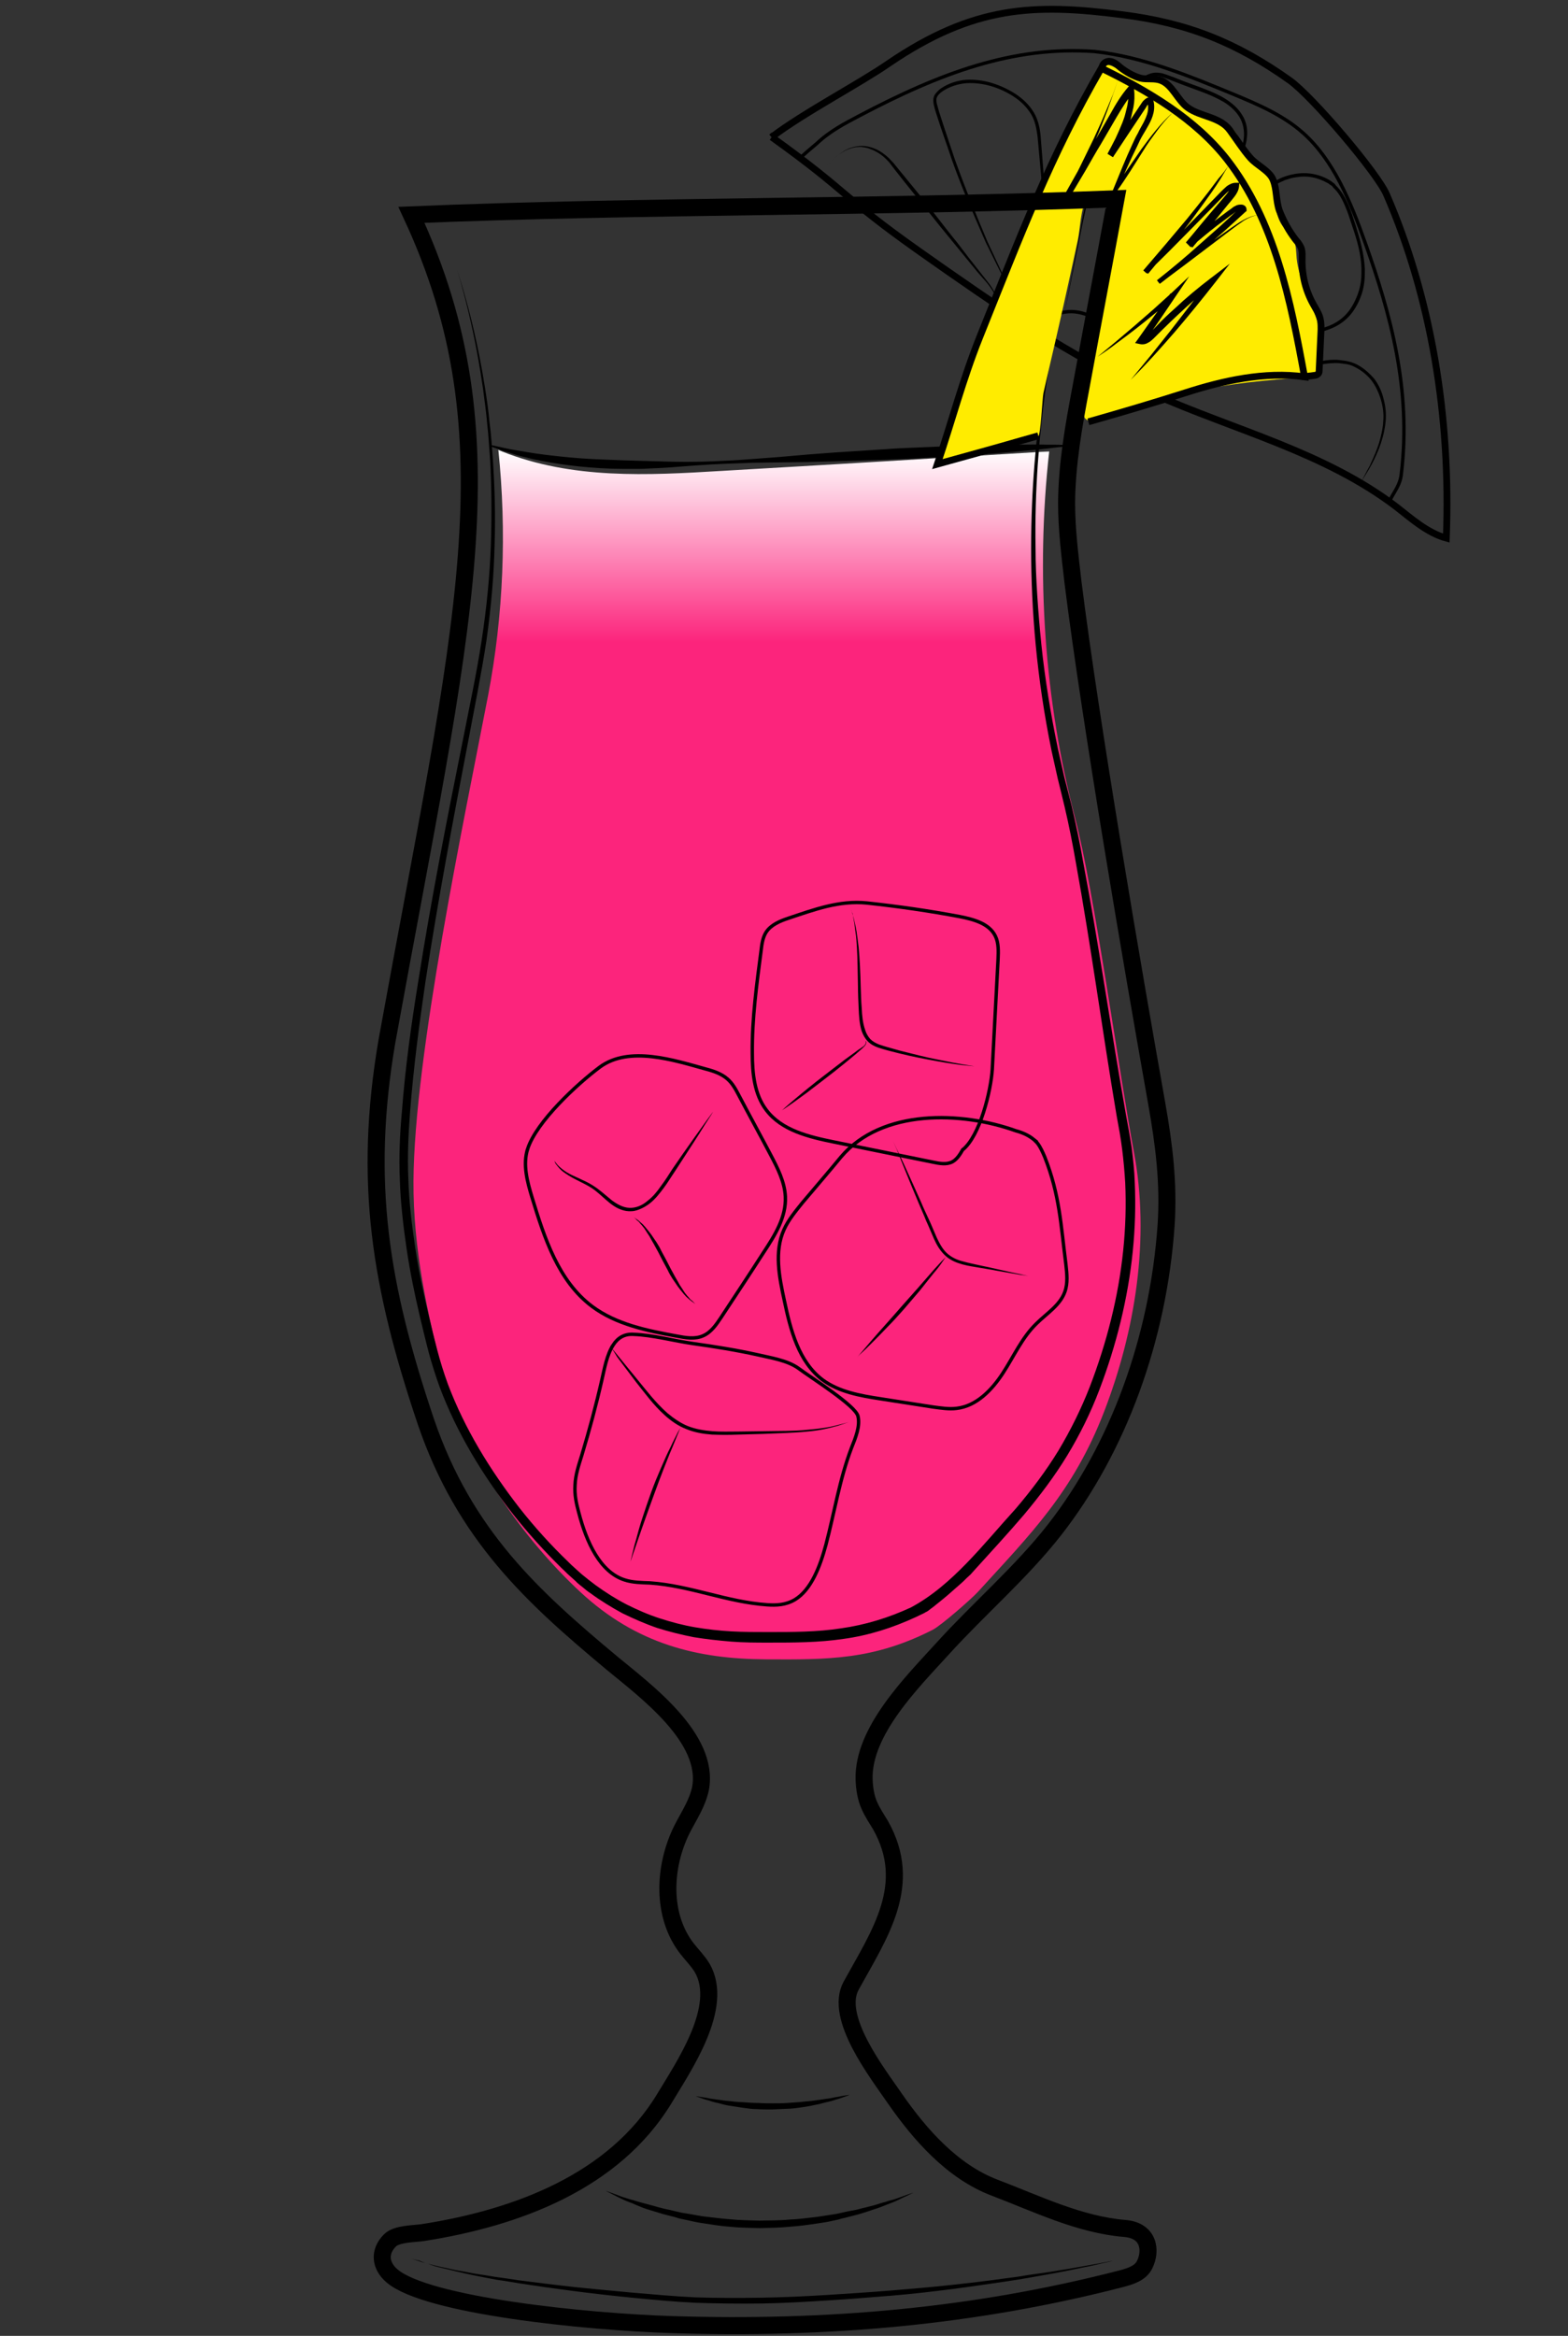 <svg id="Layer_1" xmlns="http://www.w3.org/2000/svg" viewBox="0 0 460 685"><rect x="0" y="0" width="460" height="685" fill="#333333" stroke="none"/><style>.st0{fill:none;stroke:#000;stroke-width:5;stroke-miterlimit:10}.st1{opacity:.9;fill:url(#SVGID_1_);enable-background:new}.st2{fill:url(#SVGID_2_)}.st3{stroke-width:2}.st3,.st4{fill:none;stroke:#000;stroke-miterlimit:10}.st5{fill:#ffec00}</style><path class="st0" d="M6588.6-585.6c.3 38.5.2 82.4-5.7 120.5-2.3 14.7-3.7 31.7-10.6 44.9-9.4 17.9-18.6 35.9-34 49.5-5.5 4.9-11.5 9.2-17.9 12.8-4.2 2.3-15.3 5.1-15.9 10.8-.4 3.6 3.8 5.7 6.9 7.6 6.9 4.3 10.9 12.3 11.6 20.4 1.5 15.4-5.6 30.7-18.9 38.8-.8.5-1.6 1-1.9 1.8-.7 2.1 2.1 3.4 4.2 3.8 12.1 2.1 24 5 35.7 8.7 7.7 2.4 24.3 10.6 12 18.5-7.7 4.9-17 6.2-26 7.3-24.7 3.1-49.7 6.2-74.5 3.9-5.6-.5-11.2-1.4-16.8-2.2l-22.5-3.3c-5.3-.8-11.8-2.7-12.7-7.9-1.7-10.2 16.6-15.1 23.6-17.2 4.9-1.5 36.5-4.6 35.6-9.3-.5-2.4-2.8-3.9-4.8-5.4-8.9-6.4-15-16.4-16.6-27.2-1.6-10.8 1.3-22.2 7.9-30.9 2.2-2.9 4.9-6 4.4-9.6-.2-1.5-1-2.9-2-4.1-5.1-6.7-15.9-9.5-22.8-14.7-7.9-6-15.2-12.8-21.6-20.4-12.5-14.5-22.1-31.5-27.6-49.9-5.2-17.2-6.9-35.3-8.2-53.2-2.3-31-3.6-62-3.8-93.1 20.2-2.4 42-1.8 62.4-1.4 52.8 1.1 160.5-1.6 160.5.5z"/><path d="M6462-270.7v1.9c0 .6.1 1.3.6 1.9.4.6 1.2.8 2.2.8 2.1-.1 4.5-.2 7.1-.2 1.3 0 2.7-.1 4-.1 1.4-.1 2.8-.1 4.1-.2 1.4-.1 2.8-.1 4.1-.2 1.4-.1 2.7-.1 4-.2 2.6-.1 5-.2 7.1-.3 2-.1 3.7-.6 4.6-1.3.4-.4.7-.8.8-1.1.1-.3.2-.5.2-.5v.5c-.1.3-.2.8-.6 1.3s-1.1 1-1.9 1.4c-.8.4-1.8.7-2.8.8-2.1.4-4.5.7-7.1.9-1.3.1-2.7.3-4 .4-1.4.1-2.8.2-4.2.2-1.4 0-2.8.1-4.2.1h-4.1c-2.6-.1-5.1-.2-7.2-.4-.5-.1-1.1-.1-1.6-.4s-.9-.7-1.1-1.1c-.4-.9-.4-1.7-.3-2.3s.2-1.1.3-1.4c-.1-.3 0-.5 0-.5zm-.4-84.6s.6.2 1.6.5c.5.2 1.2.3 1.9.5s1.6.4 2.4.5c.9.2 1.9.3 2.9.5 1 .1 2.1.2 3.3.3 1.1.1 2.3.1 3.5.2h3.6c1.2 0 2.5 0 3.7-.1 1.2 0 2.4-.1 3.6-.1 2.3-.1 4.5-.1 6.3-.3 1.8-.2 3.2-.6 4.1-1.2.4-.3.8-.6 1-.8l.3-.3s-.1.1-.2.4c-.2.3-.4.6-.8 1-.8.8-2.3 1.6-4.2 2-.9.2-2 .4-3 .5-1.1.1-2.2.3-3.3.4l-3.6.3c-1.2.1-2.5.1-3.7.2-1.3 0-2.5 0-3.7-.1-.6 0-1.2-.1-1.8-.1-.6-.1-1.2-.1-1.8-.2-1.2-.1-2.3-.4-3.4-.6-.5-.1-1-.3-1.5-.4-.5-.2-1-.3-1.4-.4-1.8-.6-3.2-1.3-4.2-1.8-1-.6-1.6-.9-1.6-.9zm-50.1 102.1l.3.3c.2.2.5.4 1 .6.9.5 2.3 1 4.2 1.4 1.9.4 4.2.7 6.8 1.1 2.6.4 5.6.7 8.9 1.1 3.3.3 6.8.7 10.6 1 3.7.3 7.7.5 11.8.7 8.2.3 17 .5 25.7.6 4.4.1 8.8.1 13.1.2 4.3 0 8.5.1 12.6 0s8-.4 11.7-.8c3.7-.5 7.2-1.1 10.4-1.7 6.4-1.4 11.6-3 15.2-4.3 1.8-.7 3.2-1.2 4.2-1.6l1.5-.6s-.5.2-1.4.7c-.9.4-2.3 1.1-4.1 1.8-3.5 1.5-8.7 3.5-15.1 5.1s-14.1 2.9-22.3 3.2c-4.1.2-8.4.2-12.7.2-4.3 0-8.7-.1-13.1-.1-4.4-.1-8.8-.2-13.1-.3-4.3-.1-8.6-.4-12.7-.6-4.1-.3-8.1-.6-11.8-1-3.8-.4-7.3-.8-10.6-1.3-1.6-.3-3.2-.5-4.7-.7-1.5-.3-2.9-.5-4.2-.8-2.6-.5-4.9-1-6.8-1.5s-3.3-1.1-4.1-1.7c-.4-.3-.7-.5-.9-.7-.3-.2-.4-.3-.4-.3z"/><linearGradient id="SVGID_1_" gradientUnits="userSpaceOnUse" x1="6378.8" y1="-970.789" x2="6584.7" y2="-970.789" gradientTransform="translate(0 507)"><stop offset=".018" stop-color="#801fe3"/><stop offset="1" stop-color="#b7a7ff"/></linearGradient><path class="st1" d="M6378.8-557.4c1.4 24.4 2.7 48.8 4.1 73.2.4 7.9.9 15.9 2.2 23.7 1.8 11.1 5.4 21.8 8.9 32.5 3 9.1 6 18.2 11.1 26.3 17.8 28.1 51.5 32.7 81.9 31.3 10.6-.5 21.3-1.5 31.5-4.7 66.9-21.3 65.2-117 66.1-172.7 0-2.6.1-5.1.1-7.7-68.7 2.2-137.5 4-205.9-1.9z"/><path d="M6373.7-577.1s.6 8.1 1.5 22.2c.5 7.1 1 15.6 1.7 25.5.6 9.8 1.4 20.9 2.1 33.1.4 6.1.7 12.4 1.3 18.9.5 6.5 1.4 13.2 3 19.9 1.6 6.7 3.7 13.5 6 20.4 2.4 6.9 4.5 14 7.5 20.9.8 1.7 1.5 3.4 2.4 5.1.9 1.6 1.8 3.3 2.8 4.8 1.1 1.6 2.2 3.1 3.4 4.7 1.2 1.4 2.5 2.8 3.7 4.3 5.3 5.5 11.7 10 18.8 13.2 7.1 3.3 14.8 5.4 22.6 6.6 7.9 1.3 15.9 1.7 23.9 1.7 8-.1 16.1-.4 24-1.5 3.9-.5 7.9-1.2 11.7-2.2 1-.3 1.9-.5 2.8-.8l.7-.2h.1l.2-.1.4-.1 1.4-.5 2.8-1c.5-.2.9-.3 1.4-.5l1.3-.6c7.1-3.1 13.7-7.4 19.4-12.5 5.7-5.1 10.5-11.1 14.4-17.5 4-6.3 7.1-13.1 9.7-19.8 2.6-6.8 4.6-13.6 6.3-20.3 3.2-13.5 5-26.5 6.2-38.5 1.1-12.1 1.7-23.2 2-33 .3-9.9.5-18.4.7-25.5.2-14.2.4-22.2.4-22.2s0 2 .1 5.8c0 3.8.1 9.4.2 16.4 0 7.1 0 15.7-.2 25.5-.1 9.9-.5 21-1.5 33.1s-2.6 25.2-5.7 38.9c-1.6 6.8-3.6 13.7-6.1 20.6s-5.7 13.8-9.8 20.3c-4 6.5-9 12.7-14.8 18.1-5.9 5.4-12.7 9.8-20.2 13.1l-1.4.6c-.5.2-.9.4-1.4.5l-2.8 1-1.4.5-.4.1-.2.1-.2.1-.7.2c-1 .3-2 .6-2.9.8-3.9 1-8 1.8-12 2.4-8.1 1.1-16.2 1.5-24.4 1.6-8.2 0-16.3-.5-24.4-1.8-8-1.3-16-3.5-23.3-7-7.4-3.4-14.1-8.1-19.6-13.9-1.3-1.5-2.6-3.1-3.9-4.6-1.1-1.6-2.2-3.2-3.3-4.7-2.2-3.4-3.9-6.8-5.4-10.4-3-7.1-5.2-14.2-7.5-21.2-2.2-7-4.3-13.9-5.8-20.7-1.6-6.9-2.4-13.6-2.8-20.2-.5-6.6-.7-12.9-1-18.9-.6-12.1-1.1-23.2-1.6-33.1-.5-9.9-.8-18.4-1.2-25.5-.7-14.2-1-22.2-1-22.2z"/><path d="M6374.1-561.7s.8 0 2.4.1 3.8.2 6.7.3c2.9.2 6.4.3 10.5.5 4 .2 8.6.3 13.6.5s10.4.3 16.1.5 11.7.2 17.9.4c6.2.1 12.6.1 19.2.2 6.5.1 13.2 0 19.8.1 6.6 0 13.3 0 19.8-.1s13-.1 19.2-.2c12.5-.1 24.1-.2 34-.3 10-.1 18.3-.1 24.1-.1h9.1s-.8.1-2.4.2c-1.6.1-3.8.2-6.7.4-5.8.3-14.1.8-24.1 1.3s-21.6.9-34 1.3c-6.2.1-12.7.4-19.2.4-6.5.1-13.2.1-19.8.2-6.6 0-13.3 0-19.8-.2-6.5-.1-13-.3-19.2-.4-6.2-.2-12.3-.4-18-.8-2.9-.2-5.6-.3-8.3-.5-2.7-.2-5.3-.4-7.8-.5-2.5-.2-4.9-.3-7.1-.5-2.3-.2-4.4-.4-6.4-.6-4-.4-7.6-.7-10.4-1-2.9-.3-5.2-.6-6.7-.7-1.7-.4-2.5-.5-2.5-.5z"/><linearGradient id="SVGID_2_" gradientUnits="userSpaceOnUse" x1="227.954" y1="-375.1" x2="227.954" y2="-20.379" gradientTransform="translate(0 507)"><stop offset="0" stop-color="#fff"/><stop offset=".159" stop-color="#fc247c"/></linearGradient><path class="st2" d="M315.4 239.9c-9-34.5-11.6-71.5-7.6-107.5-.7 0-1.5.1-2.2.1-31.3 1.9-62.7 3.8-94 5.6-21.6 1.3-43.7 2.5-64.3-5.7-.4-.2-.8-.3-1.1-.5 2.5 24 1.5 48.5-3 72-6.9 35.8-21.7 105.7-21.9 142.5-.1 19.6 4 38.8 8.9 57.4 6.4 24.2 23.9 48.1 40.1 63.1 16.5 15.3 34.4 19.6 54.4 19.7 18.2.1 31.6.2 49-8.7 2.3-1.2 11.1-8.8 13.3-11.2 15.2-16.7 27.8-29.1 36.9-52.7s13.6-50.7 8.7-76.5c-4-21.1-11.7-76.9-17.2-97.6z"/><path d="M177.6 642.4s1.4.5 3.8 1.4c.6.2 1.2.5 2 .7.7.2 1.5.5 2.4.7.8.3 1.7.5 2.7.8s2 .5 3 .8 2.1.6 3.3.9c1.1.2 2.3.5 3.5.8.6.1 1.2.3 1.8.4.6.1 1.3.2 1.9.3 1.3.2 2.6.5 3.9.7 2.7.3 5.4.7 8.3.9 2.8.3 5.7.3 8.6.4 2.9-.1 5.8 0 8.6-.3 2.8-.1 5.6-.5 8.3-.8l3.9-.6c.6-.1 1.3-.2 1.9-.3s1.2-.3 1.8-.4c1.2-.3 2.4-.5 3.5-.7s2.2-.6 3.3-.8c1-.3 2.1-.5 3-.8s1.8-.6 2.7-.8c.8-.3 1.6-.5 2.4-.7.7-.2 1.4-.5 2-.7 2.4-.9 3.8-1.3 3.8-1.3s-1.3.6-3.6 1.7c-.6.3-1.2.6-1.9.9-.7.3-1.5.6-2.3.9-.8.3-1.7.7-2.6 1s-1.9.6-3 1c-1 .3-2.1.7-3.3 1-1.1.3-2.3.6-3.5.9-.6.1-1.2.3-1.9.5-.6.1-1.3.3-1.9.4-1.3.3-2.6.5-4 .7-2.7.4-5.5.8-8.4 1-2.9.3-5.8.3-8.7.4-2.9-.1-5.9-.1-8.7-.4-2.9-.2-5.7-.7-8.4-1.1-1.4-.2-2.7-.5-4-.8-.6-.1-1.3-.3-1.9-.4-.6-.1-1.2-.3-1.8-.5-1.2-.3-2.4-.6-3.5-.9-1.1-.3-2.2-.7-3.3-1-1-.3-2-.6-3-1-.9-.4-1.8-.7-2.6-1.1-.8-.3-1.6-.6-2.3-.9-.7-.3-1.3-.6-1.9-.9-2.6-1.3-3.9-2-3.9-2zm26.5-27.7s.7.1 2 .3c.6.1 1.4.2 2.2.4.9.1 1.8.3 2.9.4 1.1.2 2.2.3 3.4.4 1.2.2 2.5.2 3.8.3s2.7.2 4.1.2c1.4.1 2.8.1 4.2.1 1.4 0 2.8 0 4.2-.1 1.4-.1 2.8-.2 4.1-.3 1.3-.2 2.6-.2 3.8-.4 1.2-.2 2.4-.3 3.4-.5 1.1-.1 2-.3 2.9-.5.9-.1 1.6-.3 2.2-.4 1.2-.2 2-.3 2-.3s-.7.3-1.9.7c-.6.2-1.3.5-2.2.7-.8.3-1.8.6-2.9.8-1.1.3-2.2.6-3.4.8-1.2.3-2.5.5-3.9.7s-2.8.4-4.2.4c-1.4.1-2.9.1-4.3.2-1.5 0-2.9 0-4.4-.1-1.4 0-2.8-.2-4.2-.4-1.4-.2-2.7-.4-3.9-.6-1.2-.2-2.4-.5-3.4-.8-1.1-.2-2-.5-2.9-.8-.9-.2-1.6-.5-2.2-.7-.7-.2-1.4-.5-1.4-.5zM132.8 75.1s.3.9.8 2.5c.5 1.7 1.4 4.1 2.3 7.4 1.9 6.5 4.4 16.2 6.4 28.8.5 3.2 1 6.5 1.3 10 .5 3.5.7 7.2 1 11 .5 7.7.8 16 .5 24.9-.2 8.9-1 18.3-2.4 28.2-1.5 9.9-3.6 20.1-5.6 30.8-4.1 21.4-8.5 44.6-12.3 69.3-1.8 12.3-3.5 25.1-4.5 38.1-.5 6.5-.8 13.1-.5 19.7.2 6.6 1 13.3 2 20s2.4 13.4 4 20.1c.8 3.4 1.6 6.7 2.5 10.1s1.9 6.6 3.1 9.9c4.9 13 12.3 25.1 21 36.3 4.4 5.6 9.2 10.9 14.3 15.8.6.6 1.3 1.3 1.9 1.8l2 1.8c.7.6 1.4 1.1 2.1 1.7.7.5 1.4 1.1 2.1 1.6 2.9 2.1 5.9 4 9 5.6 3.2 1.6 6.4 3 9.8 4.1s6.8 2 10.3 2.6 7.1 1 10.6 1.2c3.6.2 7.2.2 10.8.2 7.3 0 14.5 0 21.5-1.1 7.1-1 13.9-3.1 20.4-6.1 12.2-6.5 21.3-18.6 30.8-29 4.6-5.4 8.9-11.1 12.5-17 3.6-6 6.7-12.3 9.2-18.7 5-13 8.4-26.4 9.8-39.9.7-6.7.9-13.4.6-20-.2-3.3-.5-6.6-.9-9.8-.4-3.2-1-6.5-1.6-9.7-2.2-13-4.1-25.7-6-38s-3.8-24.3-5.9-35.9c-1-5.8-2.1-11.4-3.4-16.9-.7-2.8-1.3-5.5-2-8.2l-1.8-8.1c-4.4-21.4-6-41.5-6-59.3s1.5-33.2 3.4-45.8 4.2-22.3 6-28.9c.9-3.3 1.6-5.8 2.1-7.5s.8-2.6.8-2.6-.2.9-.7 2.6-1.1 4.2-2 7.5c-1.6 6.6-3.7 16.4-5.5 29-1.7 12.6-3.1 28-2.8 45.7 0 4.4.2 9 .5 13.7s.7 9.5 1.2 14.4 1.2 10 2 15.1 1.8 10.4 2.9 15.7c.6 2.7 1.2 5.3 1.8 8 .7 2.7 1.4 5.4 2.1 8.2 1.3 5.5 2.5 11.2 3.5 17 2.2 11.6 4.2 23.6 6.2 35.9s4 25 6.3 37.9c.6 3.2 1.2 6.5 1.7 9.8.4 3.3.8 6.7.9 10.1.3 6.8.1 13.6-.6 20.4-1.4 13.7-4.8 27.4-9.8 40.5-2.5 6.6-5.7 13.1-9.4 19.2s-8.1 11.9-12.7 17.4c-4.7 5.5-9.6 10.8-14.4 16.1l-.9 1c-.3.4-.7.7-1 1-.7.6-1.3 1.3-2 1.9-1.4 1.2-2.7 2.4-4.1 3.6s-2.8 2.3-4.3 3.5c-.4.3-.7.5-1.2.9-.2.2-.4.3-.6.4 0 0-.3.2-.4.2l-.3.2-2.5 1.2c-6.7 3.1-13.8 5.4-21.2 6.4-7.3 1.1-14.7 1.1-22 1.1-3.6 0-7.3 0-11-.3s-7.3-.7-11-1.3c-3.6-.7-7.2-1.6-10.7-2.7-3.5-1.2-6.9-2.7-10.2-4.3-3.3-1.8-6.4-3.7-9.4-5.9-.8-.5-1.5-1.1-2.2-1.7s-1.5-1.1-2.1-1.8l-2-1.8c-.7-.6-1.3-1.3-2-1.9-5.2-5.1-10.1-10.5-14.5-16.1-8.9-11.4-16.4-23.8-21.4-37.1-1.2-3.3-2.3-6.8-3.2-10.1-.9-3.4-1.7-6.8-2.5-10.1-1.6-6.8-3-13.5-4-20.3s-1.8-13.6-2-20.3c-.3-6.7 0-13.4.6-20 1-13.1 2.8-25.9 4.8-38.2 3.9-24.7 8.5-47.9 12.8-69.3 2.1-10.7 4.3-20.9 5.8-30.7s2.4-19.2 2.7-28c.3-8.8.2-17.1-.2-24.8-.3-3.8-.5-7.5-.9-11-.3-3.5-.8-6.8-1.2-10-1.8-12.6-4.1-22.3-5.9-28.9-.8-3.3-1.7-5.8-2.2-7.5-.5-1.6-.8-2.5-.8-2.5z"/><path d="M143.9 130.5s.7.1 1.9.4c.6.1 1.4.3 2.3.5s1.9.4 3.1.6c2.3.4 5.1.9 8.3 1.3 3.2.4 6.8.8 10.8 1.1s8.3.4 12.8.6c4.6.1 9.4.3 14.4.4 5 .1 10.2 0 15.4-.3 2.6-.1 5.3-.3 7.9-.5 2.7-.2 5.3-.4 8-.6 2.7-.2 5.3-.5 8-.7s5.3-.4 7.9-.6c5.2-.3 10.4-.7 15.4-1 2.5-.2 5-.3 7.4-.4 2.4-.1 4.8-.2 7-.3 4.6-.2 8.9-.3 12.9-.4 4-.1 7.7-.1 10.9-.2 3.3 0 6.1-.1 8.4 0 2.3 0 4.2 0 5.4.1h1.9v.3s-.7.1-1.9.2-3.1.3-5.4.6-5.2.5-8.4.8c-3.2.3-6.9.6-10.9.9-4 .3-8.3.6-12.9.8-2.3.1-4.6.3-7 .4-2.4.1-4.9.2-7.4.3-5 .2-10.2.3-15.4.5-2.6.1-5.3.1-7.9.2-2.7 0-5.3.1-8 .1s-5.3.1-8 .1c-2.7.1-5.3.2-7.9.3-5.2.2-10.4.6-15.4 1-2.5.2-5 .3-7.4.4-1.2.1-2.4.1-3.6.1H183c-4.6 0-9-.3-13-.7s-7.7-1-10.9-1.6c-1.6-.3-3.1-.6-4.5-1-1.4-.3-2.6-.6-3.8-1-1.1-.4-2.1-.7-3-.9-.9-.3-1.6-.6-2.2-.8-1.2-.4-1.8-.7-1.8-.7l.1-.3z"/><path class="st3" d="M226.4 40.2c22.6 16.2 20.5 17.4 43.3 33.5 22 15.5 44.1 30.9 68.5 41.8 24.1 10.7 50.4 17.1 71.4 33.1 4.6 3.6 9.2 7.7 14.7 9.2 1.4-36-4.6-70.9-17.5-100.7-2.6-6.2-21.7-28.7-28.4-33.5-15.6-11.1-30-16.9-49.3-19.3-25.7-3.3-43.4-2.7-68.4 14.3-8.5 5.9-25 14.5-34.3 21.6z"/><path class="st4" d="M234.3 46.8c1.8-1.8 3.4-3.1 5.3-4.7 3.8-3.6 8.2-5.9 12.6-8.2 23.5-12.4 45-20.5 68.9-18.8 14.4 1.6 27.8 7.2 40.9 12.6 7.2 3 14.5 6.1 20.4 11.4 8.7 7.8 13.8 19.9 18.1 32.1 7.4 20.8 13.6 43 10.6 67.8-.3 3-1.8 4.8-3.3 7.6"/><path class="st4" d="M329.4 111.1c1.7-1.9 1.9-4.7 1.2-7.2s-2.2-4.4-4-6.3c-2.9-3-6.6-5.5-10.7-6.1s-8.8 1-10.8 4.6"/><path d="M326.4 96.3c2.4-2.4 4.7-4.8 7.1-7.1l7.2-7 3.6-3.5c1.2-1.2 2.4-2.4 3.6-3.5l7.4-6.8c2.5-2.3 5-4.5 7.5-6.8 1.3-1.1 2.5-2.2 3.8-3.3 1.3-1.1 2.6-2.1 4-3.1s2.9-1.8 4.4-2.6c1.5-.8 3.2-1.3 4.9-1.6 1.7-.3 3.5-.3 5.2 0s3.4.9 4.9 1.8c.2.1.4.3.6.4.1.1.3.2.4.3.2.1.4.3.5.4.2.2.3.3.4.5l-.1-.1c1.7 1.6 2.8 3.6 3.7 5.6s1.5 4.1 2.2 6.2c1.3 4.1 2.5 8.4 2.7 12.8 0 1.1 0 2.2-.1 3.3-.1 1.1-.3 2.2-.6 3.3-.6 2.1-1.6 4.2-2.9 6s-3.1 3.3-5.1 4.3-4.1 1.6-6.3 2l-1.6.3-.4.1c-.2 0-.3 0-.4.1l-.8.1-3.2.5-6.4 1-6.4 1-3.2.5c-1.1.2-2.2.3-3.3.4-1.1.1-2.2 0-3.3.1-1.1 0-2.2.1-3.2.2-2.2.1-4.3.3-6.5.5-4.3.4-8.6.9-12.8 2.2 4.1-1.4 8.4-2 12.7-2.5 2.2-.2 4.3-.4 6.5-.6 1.1-.1 2.2-.2 3.3-.2 1.1 0 2.2 0 3.2-.1 1.1-.1 2.1-.2 3.2-.4l3.2-.6 6.4-1.1 6.4-1.1 3.2-.6.8-.1c.1 0 .3 0 .4-.1l.4-.1 1.6-.4c2.1-.5 4.2-1 6.1-2 1.9-1 3.5-2.4 4.7-4.1s2.1-3.7 2.7-5.7c.3-1 .5-2.1.6-3.1.1-1.1.1-2.1.1-3.2-.1-4.3-1.3-8.4-2.7-12.5-.7-2.1-1.3-4.1-2.2-6.1-.8-1.9-1.9-3.9-3.4-5.2-.1-.2-.2-.3-.3-.4s-.2-.2-.4-.3c-.4-.2-.7-.6-.9-.6-1.4-.8-2.9-1.4-4.5-1.7-1.6-.3-3.2-.3-4.9 0-.8.1-1.6.3-2.4.6-.4.1-.8.2-1.1.4-.4.2-.8.3-1.1.5-1.5.7-2.9 1.5-4.3 2.5-1.4.9-2.7 2-4 3-1.3 1.1-2.6 2.1-3.8 3.2-2.5 2.2-5 4.4-7.5 6.7l-7.5 6.7c-1.3 1.1-2.4 2.3-3.7 3.4l-3.7 3.5-7.3 6.9c-2.5 2.2-4.9 4.5-7.3 6.9zm11.4 14.7l-4.3-.3v-.2c2.2.1 4.3.2 6.5.2l6.5.1c4.3.1 8.7.1 13-.1 2.2-.1 4.3-.2 6.4-.5l6.4-.9 1.6-.2.8-.1.7-.2 3.2-.8 6.3-1.5c2.1-.5 4.3-1 6.5-1 .6 0 1.1 0 1.7.1l.8.1c.3 0 .6.1.8.1 1.1.2 2.2.5 3.2 1 2 1 3.7 2.5 5.2 4.2 1.4 1.8 2.3 3.9 2.8 6 .6 2.1.8 4.4.6 6.6-.2 2.2-.7 4.3-1.4 6.4-.7 2.1-1.6 4.1-2.6 6s-2.2 3.7-3.3 5.6l1.5-2.9c.5-1 1.1-1.9 1.5-2.9.9-2 1.8-4 2.4-6 .6-2.1 1.1-4.2 1.2-6.3.2-2.1-.1-4.3-.7-6.3s-1.5-4-2.8-5.7c-1.3-1.6-3-3-4.9-3.9-.9-.5-1.9-.8-3-.9-.3 0-.5-.1-.8-.1l-.8-.1c-.5 0-1.1-.1-1.6 0-2.1 0-4.2.5-6.3 1-2.1.6-4.2 1-6.3 1.5l-3.2.7c-.3.1-.5.1-.8.2l-.8.1-1.6.2-6.5.8c-2.2.2-4.4.4-6.5.4-4.4.1-8.7.1-13-.1l-6.5-.3c-2.2-.1-4.3-.2-6.5-.4v-.2l4.6.6zm-25.6-18.7l1.7-9 1.7-9 1.7-9 .9-4.5 1-4.5 1-4.5c.3-1.5.7-3 1.1-4.5.8-3 1.8-5.9 2.9-8.7 1.2-2.8 2.5-5.6 4.2-8.2 1.7-2.6 3.7-5 5.9-7.1.9-.7 1.9-1.3 3.1-1.7.6-.2 1.2-.3 1.8-.3.6 0 1.2.1 1.8.2 1.1.3 2.2.8 3.2 1.1l3 1.2c2.1.8 4.2 1.5 6.2 2.3 2.1.8 4.2 1.7 6.1 2.9s3.7 2.7 4.9 4.7c1.3 2 1.7 4.4 1.4 6.7-.1 1.1-.4 2.3-.8 3.4s-.9 2.1-1.5 3.1c-1.1 2-2.6 3.7-4 5.4L342.7 73c-2.8 3.4-5.7 6.9-8.6 10.2-1.5 1.7-2.9 3.4-4.4 5-.8.8-1.6 1.6-2.3 2.4-.8.8-1.6 1.6-2.5 2.3l-1.5.9 1.5-1c.9-.7 1.6-1.5 2.4-2.3s1.6-1.6 2.3-2.4c1.5-1.7 2.9-3.4 4.3-5.1 2.8-3.4 5.6-6.9 8.4-10.4l16.6-20.9c1.4-1.7 2.8-3.4 3.9-5.3.5-.9 1-1.9 1.4-2.9s.6-2.1.7-3.1c.2-2.1-.2-4.3-1.3-6.1-1.1-1.8-2.8-3.3-4.6-4.4-1.9-1.1-3.9-2-6-2.8l-6.2-2.3-3.1-1.2c-1-.4-2.1-.8-3.1-1.1-.5-.1-1-.2-1.5-.2s-1 .1-1.5.2c-1 .3-1.9.9-2.8 1.5-2.2 2-4.2 4.4-5.8 6.9-1.7 2.5-3 5.3-4.2 8.1-1.2 2.8-2.1 5.7-3 8.6-.4 1.5-.8 2.9-1.2 4.4l-1 4.5-1 4.5c-.3 1.5-.7 3-1 4.5l-1.8 9-1.8 9-1.8 8.8zm-11.5 1.5s-1.2-2.2-3.3-6.2l-3.6-7.2c-1.4-2.8-2.9-5.9-4.6-9.3-1.5-3.5-3.2-7.3-4.9-11.3-1.7-4-3.4-8.3-5-12.8-1.5-4.5-3.2-9.1-4.7-13.9-.2-.6-.4-1.2-.5-1.8-.2-.6-.3-1.3-.3-2s.3-1.5.8-2c.5-.6.9-1 1.5-1.4 2.2-1.5 4.8-2.3 7.3-2.5 5.3-.3 10.4 1.5 14.6 4.2 2.1 1.4 4 3.2 5.3 5.4s1.8 4.7 2 7.1c.4 4.8.7 9.3 1.1 13.7.3 4.4.6 8.5.9 12.3.9 15.2 1.4 25.3 1.4 25.3s-.2-2.5-.6-7c-.3-4.4-.8-10.8-1.4-18.3-.7-7.6-1.4-16.4-2.3-25.9-.3-2.3-.7-4.7-1.9-6.7s-3-3.8-5-5.1c-4.1-2.7-9.1-4.3-14-4-2.5.2-4.9 1-6.9 2.3-1 .7-1.9 1.5-1.9 2.6 0 .5.1 1.1.3 1.7.2.6.3 1.2.5 1.8 1.5 4.7 3.1 9.4 4.6 13.9 3.2 8.9 6.6 17.1 9.6 24.2 3.2 6.9 5.9 12.6 7.8 16.7 2.1 3.9 3.2 6.2 3.2 6.2zm-7.8-4.9s-.2-.1-.3-.3c-.2-.2-.4-.4-.5-.7-.1-.3-.2-.6-.1-.9 0-.3.1-.5.1-.5s.2.1.4.3c.2.2.4.4.5.7.1.3.2.6.1.9 0 .3-.2.5-.2.5z"/><path d="M242.4 48.7l2.7-2.6c1.1-.9 2.2-1.8 3.6-2.4 1.3-.6 2.8-.9 4.2-.9.7 0 1.5.1 2.2.3.4.1.7.2 1 .3s.7.3 1 .4c1.3.6 2.5 1.5 3.6 2.5.5.5 1 1.1 1.5 1.6l1.3 1.6 2.7 3.3 5.4 6.6 5.2 6.7 2.6 3.3c.9 1.1 1.8 2.2 2.6 3.3l2.6 3.4c.9 1.1 1.7 2.2 2.6 3.3l2.6 3.3c.9 1.1 1.6 2.3 2.3 3.6.3.8.5 1.6.6 2.5-.2-.8-.4-1.6-.8-2.4-.7-1.2-1.5-2.4-2.4-3.5l-2.8-3.2-2.7-3.3-2.7-3.3-2.7-3.3-2.7-3.3-5.3-6.6-5.3-6.6-2.6-3.3-1.3-1.7c-.4-.6-.9-1.1-1.4-1.6-1-1-2.1-1.8-3.3-2.4-.3-.2-.6-.3-.9-.4s-.7-.3-1-.4c-.6-.2-1.3-.3-2-.4-1.4-.1-2.8.2-4 .7-1.3.5-2.5 1.3-3.6 2.2l-2.8 2.7z"/><path class="st4" d="M282.4 337.2c5.1-4.1 8.3-17.3 8.7-23.6.6-10.8 1.1-21.6 1.7-32.3.1-2.3.2-4.8-.8-6.8-1.8-3.7-6.4-4.9-10.4-5.7-9-1.7-18.1-3-27.3-4-8.1-.8-15.3 1.9-23.1 4.5-2.4.8-5 1.9-6.4 4-1 1.5-1.3 3.5-1.5 5.3-1.3 10-2.7 20.1-2.6 30.2 0 5.9.6 12.1 4.1 16.7 4.5 6 12.5 7.9 19.9 9.4 9.7 2 19.3 3.9 29 5.9 1.9.4 4 .8 5.7-.1 1.3-.7 2.2-2.1 3-3.5z"/><path d="M249.8 266.9s.1.3.2.8.4 1.2.6 2.2c.2.9.5 2.1.7 3.4s.4 2.9.6 4.5c.3 3.3.5 7.2.6 11.4.1 2.1.1 4.2.3 6.4.1 2.2.3 4.4 1 6.4.3 1 .8 1.9 1.5 2.7.7.7 1.6 1.2 2.6 1.6 2 .7 4.1 1.2 6.1 1.8 4 1 7.8 2 11 2.6 3.3.7 6 1.2 7.9 1.5s3 .5 3 .5-1.1-.1-3-.3c-1.9-.2-4.7-.6-8-1.2s-7.1-1.3-11.1-2.3c-2-.5-4.1-1-6.2-1.7-1.1-.4-2.1-.9-3-1.8-.8-.8-1.4-1.9-1.8-3-.7-2.2-.8-4.5-.9-6.7s-.2-4.3-.2-6.4c-.1-4.2-.1-8-.3-11.3-.1-1.7-.2-3.2-.4-4.5-.2-1.3-.3-2.5-.5-3.5s-.3-1.7-.4-2.2c-.3-.6-.3-.9-.3-.9zm4 38.3s.1 0 .3.2c.1.2.1.6-.2 1-.2.4-.7.8-1.1 1.2-.5.4-1 .9-1.6 1.4-1.2 1-2.5 2.1-4 3.3-1.5 1.2-3.1 2.5-4.7 3.7s-3.2 2.5-4.7 3.6c-1.5 1.2-3 2.2-4.2 3.1s-2.3 1.6-3 2.1-1.2.8-1.2.8.4-.3 1-.9c.7-.6 1.6-1.4 2.8-2.4 1.2-1 2.5-2.1 4-3.3 1.5-1.2 3.1-2.5 4.7-3.7s3.2-2.5 4.7-3.6c1.5-1.2 3-2.2 4.2-3.1.6-.5 1.2-.9 1.7-1.2.5-.4 1-.6 1.2-1 .3-.3.4-.7.3-.9 0-.3-.2-.3-.2-.3z"/><path class="st4" d="M179.9 394.4c-1.9 2.9-2.6 7.1-3.3 10.1-1.7 7.5-3.7 14.9-5.9 22.2-.9 2.9-1.9 5.8-2 8.8-.2 2.9.4 5.5 1.1 8.1 2.3 8.8 6.3 17.4 13.4 19.7 2.4.8 5 .8 7.5.9 11.7.8 22.6 5.6 34.3 6.4 2.7.2 5.5.1 8.2-1.5 4.8-2.9 7.4-9.8 9.1-16.1 2.5-9.5 4-19.2 7.5-28.4 1.2-3 2.6-6.4 1.9-9.3-.7-3.1-13.5-11.1-17.4-14-3.3-2.4-8.2-3.1-12-4-6.3-1.4-12.6-2.4-19-3.3-5.6-.8-11.8-2.5-17.4-2.7-2.8-.2-4.7 1.1-6 3.1z"/><path d="M179.2 395s.8 1 2.2 2.7c1.4 1.7 3.4 4.2 5.8 7.1s5.1 6.5 8.6 9.6c1.8 1.5 3.8 2.9 6 3.8 2.3.9 4.7 1.3 7.2 1.5s5 .1 7.5.1 4.9-.1 7.3-.1c4.7-.1 9.2 0 12.9-.4 3.8-.3 6.9-.8 9-1.4 2.1-.5 3.4-.9 3.4-.9l-.9.3c-.6.2-1.4.5-2.4.8-2.1.6-5.2 1.4-9 1.7-3.8.4-8.2.5-13 .7-2.4.1-4.8.1-7.3.2s-5 .1-7.6 0c-2.6-.2-5.1-.6-7.5-1.6-2.4-.9-4.5-2.4-6.3-4s-3.3-3.3-4.7-5c-1.4-1.7-2.6-3.3-3.8-4.8-2.3-3-4.2-5.6-5.5-7.3-1.2-2-1.9-3-1.9-3zm20.4 23.7s-1 2.4-2.5 6.1c-.8 1.8-1.6 4-2.5 6.2-.9 2.3-1.8 4.7-2.7 7.2-.9 2.5-1.8 4.9-2.6 7.2s-1.6 4.5-2.2 6.3c-1.3 3.7-2.1 6.2-2.1 6.2s.1-.6.4-1.8c.3-1.1.6-2.7 1.2-4.6.5-1.9 1.1-4.1 1.9-6.5l1.2-3.6c.4-1.2.9-2.5 1.3-3.7.9-2.5 1.9-4.9 2.9-7.2s1.9-4.4 2.8-6.1c.8-1.8 1.6-3.2 2.1-4.3.5-.8.8-1.4.8-1.4z"/><path class="st5" d="M322.4 95.3c-.6 7-2.7 14.1-3.9 21.1-.4 2.4-1.7 6.2.8 6.9 1.6.4 6.4-2.2 8.1-2.8 5.7-1.8 11.5-3.4 17.4-4.7 11.2-2.5 22.6-4.1 34-4.8 2.9-.2 7.2 0 8.2-2.7 2-5.3.6-11.2-1.4-16.5s-4.6-10.4-5.2-16c-.2-2.2-.1-4.6-1.4-6.5-.7-1.1-1.8-2-2.7-3-3-3.9-1.5-9.9-4-14.2-1.8-3.1-5.4-4.8-7.2-7.8-.9-1.5-1.3-3.3-2.2-4.8-2.1-3.4-5.7-5.3-9.6-6-3.2-.5-6.2-2.3-8.1-4.8-1.1-1.4-1.9-3.1-3.4-4.2-2.2-1.6-5.2-1.3-7.8-1.8-2.2-.4-4.2-1.3-6.1-2.4-1-.6-2.1-1.3-3.3-1.3-3.5.1-9.2 15-10.7 18.1-3.3 6.5-6.4 13.2-9.3 19.9-6.1 13.9-11.6 28-17.2 42-5 12.5-8.1 24.5-12.4 37.2 8.3-2.3 16.7-4.6 25-7 1.5-.4 3.1-.9 4.6-1.3.7-.2 1.2-11.2 1.5-12.6 1.5-6.7 3.1-13.3 4.6-20 1.9-8.3 3.7-16.6 5.5-24.9.7-3.3.8-9.5 2.7-12.2 1.6-2.3 4.7-2.1 7.3-2 .3 12.8-2.6 26.3-3.8 39.1z"/><path class="st4" d="M303.2 334.1c.4.4.8.7 1.2 1.2.9 1.2 1.5 2.6 2.1 4 4.4 11.2 4.7 19.8 6.2 31.5.3 2.7.6 5.5-.3 8-1.4 4-5.4 6.4-8.4 9.4-4.2 4.1-6.6 9.6-9.8 14.5s-7.7 9.6-13.5 10.3c-2.3.3-4.7-.1-7-.4-5.1-.8-10.3-1.6-15.4-2.4-5.9-.9-12.1-2-16.9-5.5-7.1-5.3-9.5-14.7-11.3-23.3-1.5-6.9-3-14.4-.1-20.8 1.3-2.9 3.4-5.4 5.4-7.9 3.8-4.5 7.6-8.9 11.3-13.4 12-14.2 35.4-13.4 51.3-7.7 1.9.5 3.7 1.3 5.2 2.5z"/><path d="M262 334.6s.4.9 1.1 2.4 1.8 3.7 3 6.4 2.6 5.7 4.1 9.1c.7 1.7 1.5 3.4 2.3 5.1s1.5 3.5 2.3 5.3c.8 1.7 1.7 3.4 3 4.6s3 2 4.7 2.4c1.7.5 3.4.8 5.1 1.2 1.6.3 3.2.7 4.6 1 2.8.6 5.2 1.2 6.9 1.5 1.7.4 2.6.6 2.6.6s-1-.2-2.6-.4c-1.7-.3-4.1-.7-6.9-1.2-1.4-.3-3-.5-4.6-.8s-3.4-.5-5.2-1c-1.8-.5-3.6-1.2-5.1-2.6s-2.5-3.1-3.3-4.9-1.5-3.6-2.3-5.3c-.7-1.8-1.5-3.5-2.2-5.2-1.4-3.3-2.7-6.5-3.8-9.2-1.1-2.7-2-4.9-2.6-6.5-.7-1.6-1.1-2.5-1.1-2.5zm15.5 34s-.4.5-1 1.4-1.5 2.1-2.7 3.5c-1.1 1.4-2.5 3.1-3.9 4.9-1.5 1.8-3.1 3.6-4.7 5.5-1.6 1.8-3.3 3.7-4.9 5.3-1.6 1.7-3.1 3.2-4.4 4.5s-2.4 2.4-3.2 3.1c-.8.7-1.2 1.2-1.2 1.2s.4-.5 1.1-1.3 1.7-2 2.9-3.4c2.4-2.8 5.7-6.4 8.9-10.1 3.3-3.7 6.5-7.3 8.9-10.1 1.2-1.4 2.3-2.5 3-3.3l1.2-1.2z"/><path class="st4" d="M154.8 336.9c-1.5 4.6-.1 9.7 1.3 14.3 3.6 11.8 7.7 24.5 17.6 31.9 7.1 5.3 16.1 7.1 24.8 8.7 2.6.5 5.4 1 7.8-.1 2.3-1 3.8-3.2 5.2-5.3 4.2-6.4 8.4-12.7 12.5-19.1 3.3-5 6.7-10.4 6.4-16.4-.2-4.3-2.3-8.4-4.3-12.2-3.1-5.9-6.3-11.7-9.4-17.6-.9-1.7-1.8-3.4-3.3-4.7-1.7-1.5-4-2.3-6.3-2.9-9.4-2.6-22.5-6.9-31.1-.6-6.7 5-18.6 16-21.2 24z"/><path d="M162.6 340.3s.1.2.4.6.7.9 1.4 1.5 1.5 1.2 2.6 1.8c1.1.6 2.4 1.1 3.8 1.8 1.4.6 2.9 1.4 4.4 2.5s2.8 2.3 4.3 3.5c1.5 1.1 3.2 2.1 5.1 2.2s3.8-.7 5.3-2c1.6-1.2 2.9-2.8 4-4.4 1.2-1.6 2.3-3.3 3.3-4.9 2.2-3.2 4.2-6.1 6-8.6s3.3-4.6 4.3-6c1.1-1.5 1.7-2.3 1.7-2.3s-.5.9-1.5 2.4-2.3 3.7-4 6.3c-1.7 2.6-3.6 5.6-5.7 8.8-1.1 1.6-2.1 3.3-3.3 4.9-1.2 1.6-2.5 3.3-4.2 4.6-.8.6-1.8 1.2-2.8 1.6l-.8.3-.8.2c-.5.1-1.1.1-1.6.1-2.2-.1-4.1-1.2-5.6-2.4s-2.8-2.5-4.2-3.6c-1.4-1.1-2.8-1.8-4.2-2.5-1.4-.7-2.6-1.3-3.7-2s-2-1.3-2.6-2c-.6-.6-1-1.2-1.3-1.6-.2-.6-.3-.8-.3-.8zm23.3 16.6s.4.3 1.1.8c.4.2.7.6 1.2 1 .2.2.5.4.7.7.2.2.5.5.7.8.5.6 1 1.2 1.5 1.9s1 1.5 1.5 2.2c.5.8 1 1.6 1.4 2.5.5.9.9 1.7 1.4 2.6.9 1.8 1.8 3.5 2.7 5.1.5.8.9 1.6 1.3 2.3.5.7.9 1.4 1.3 2 .2.3.4.6.6.8.2.3.4.5.6.7.4.5.7.9 1.1 1.1l1 1s-.4-.3-1.1-.8c-.4-.3-.8-.6-1.2-1-.2-.2-.5-.4-.7-.7-.2-.2-.5-.5-.7-.8-.5-.6-1-1.2-1.5-1.9s-1-1.5-1.5-2.2c-.5-.8-1-1.6-1.4-2.5-.5-.9-.9-1.7-1.4-2.6-.9-1.8-1.8-3.5-2.7-5.1-.5-.8-.9-1.6-1.3-2.3-.5-.7-.9-1.4-1.3-2-.2-.3-.4-.6-.6-.8-.2-.3-.4-.5-.6-.7-.4-.5-.7-.9-1.1-1.1-.6-.7-1-1-1-1z"/><path class="st3" d="M319.3 123.7c9.5-2.7 19-5.5 28.4-8.5 11.2-3.6 23.3-6.3 35-4.7-4.1-22.4-8.7-45.7-22.7-63.7-9.4-12-23.2-20.1-36.9-26.8-14.9 25.7-23.6 48.8-35.7 78.9-5 12.5-8.1 24.5-12.4 37.2 8.3-2.3 16.7-4.6 25-7 1.5-.4 3.1-.9 4.6-1.3"/><path class="st3" d="M323.5 20.1c-.5-1.1.9-2.3 2.1-2.1 1.2.1 2.2 1 3.1 1.8 1.7 1.3 3.7 2.5 5.8 3.1 2 .5 4.1-.1 6.1.7 3.4 1.3 4.9 5.9 7.9 8 3.8 2.7 9.4 2.6 12.3 6.6 2 2.7 3.8 5.6 6 8.1 1.9 2.2 5.7 3.8 6.7 6.5 1.1 2.7.8 6 1.8 8.9 1.2 3.1 2.8 6 4.8 8.6.7.8 1.4 1.7 1.7 2.7.3 1 .2 2 .2 3-.1 4.6 1 9.1 3.2 13.1.7 1.3 1.6 2.6 2 4 .4 1.5.4 3.1.3 4.7-.2 3.6-.3 7.2-.5 10.8 0 .3 0 .6-.2.9-.3.4-.8.6-1.3.6-1.2.2-2.4.3-3.7.3"/><path d="M328 23.4c-1 3-2 5.9-3.1 8.9-1.1 2.9-2.2 5.8-3.5 8.7-2.4 5.8-5.1 11.4-8 17l-1.2-.7 4.5-8c1.5-2.7 3-5.3 4.5-8l4.6-8c1.5-2.7 3.1-5.4 5.2-7.8l1.6-1.8.1 2.4.1 1.4v1.4l-.1 1.3-.2 1.3c-.2.9-.4 1.8-.6 2.6-.2.9-.5 1.7-.8 2.5-1.2 3.3-2.9 6.4-4.5 9.4l-1.6-1 5.6-8.3 2.8-4.2 1.4-2.1c.2-.3.5-.8.9-1.1.4-.4 1-.8 1.7-.8h.6l.2.5c.5 1.3.5 2.8.2 4.1s-.8 2.4-1.4 3.5-1.2 2.1-1.8 3.1c-.6 1-1.1 2.1-1.6 3.2-2.1 4.2-4 8.6-5.9 13l-1-.6c1.4-1.8 2.8-3.7 4.1-5.7l4-5.8c1.4-1.9 2.8-3.8 4.3-5.6s3.1-3.6 4.9-5.1c-1.7 1.6-3.2 3.4-4.6 5.3-1.4 1.9-2.8 3.8-4 5.8l-3.8 6c-1.3 2-2.6 4-4 5.9l-2.7 3.6 1.7-4.2c1.8-4.4 3.6-8.9 5.6-13.2.5-1.1 1-2.2 1.6-3.2.5-1.1 1.1-2.1 1.7-3.2.5-1 1-2.1 1.2-3.1s.2-2.1-.2-3l.8.5c-.1 0-.3.1-.5.3s-.4.5-.6.9l-1.4 2.1-2.8 4.2-5.5 8.3-1.6-1c.8-1.5 1.6-3 2.4-4.6.7-1.5 1.4-3.1 2-4.6.3-.8.6-1.6.8-2.4l.6-2.4.2-1.2.1-1.2v-2.4l1.7.5c-1.9 2.2-3.5 4.8-5.1 7.5l-4.6 7.9c-1.6 2.6-3.1 5.3-4.6 7.9l-4.7 7.9-1.2-.7c1.5-2.7 2.9-5.5 4.3-8.3s2.7-5.6 4.1-8.4c1.3-2.8 2.6-5.7 3.8-8.6l1.8-4.3 1.5-4.3zm32.7 24.7c-.9 1.4-1.7 2.8-2.6 4.3-.9 1.4-1.8 2.8-2.8 4.2-1.9 2.7-3.9 5.4-5.9 8.1-4 5.3-8.3 10.4-12.6 15.6l-1-.9c4.2-4.4 8.4-8.9 12.7-13.2l6.4-6.6 3.2-3.3c.5-.5 1.1-1.1 1.8-1.7.7-.5 1.6-1 2.7-1h1l-.1 1c-.1 1.2-.7 2.2-1.3 3-.6.8-1.2 1.5-1.8 2.2l-3.5 4.3c-2.4 2.8-4.7 5.7-7.1 8.5l-1.4-1.4c2.6-2.2 5.2-4.3 7.8-6.3 1.3-1 2.7-2 4-3l1-.7.5-.4.3-.2.4-.2c.5-.3 1-.4 1.6-.4.3 0 .7 0 1.1.3.2.1.4.4.5.6.1.3.1.5.1.7v.3l-.3.2c-4 3.7-8.1 7.4-12.3 10.9-4.2 3.5-8.5 6.9-12.8 10.2l-.8-1c4.8-3.4 9.6-6.9 14.4-10.2l7.2-5.1c1.2-.8 2.4-1.7 3.7-2.4 1.3-.7 2.7-1.3 4.2-1.4-1.5.2-2.8.8-4.1 1.6-1.2.8-2.4 1.7-3.6 2.6l-7 5.3c-4.7 3.6-9.4 7.1-14.1 10.6l-.8-1c4.3-3.4 8.5-6.9 12.5-10.5 2-1.8 4.1-3.6 6.1-5.4s4-3.7 6-5.6l-.3.6s.1.2.2.3h-.1c-.2 0-.6.1-.8.2l-.2.1-.3.2-.5.4-1 .7c-1.3 1-2.7 2-4 3-2.6 2-5.2 4.2-7.7 6.3l-1.4-1.4c2.4-2.8 4.7-5.7 7.1-8.5l3.6-4.2c1.2-1.4 2.5-2.8 2.6-4.1l.9 1c-.5 0-1 .2-1.5.6s-1 .9-1.6 1.5l-3.2 3.3-6.4 6.5c-4.3 4.4-8.6 8.7-13 13l-1-.9 6.5-7.6 3.2-3.8 3.2-3.8c2.1-2.6 4.2-5.2 6.2-7.8 1-1.3 2-2.7 3-4 1.3-1.4 2.3-2.8 3.2-4.2zM322 104.6c3.7-3 7.4-6.1 11-9.2 1.8-1.6 3.6-3.1 5.4-4.7s3.5-3.2 5.3-4.8l5.2-4.9-4 5.9-4.6 6.8-4.7 6.8-.6-1.5c.3.1.6 0 1-.2s.8-.5 1.1-.9l2.4-2.5c1.6-1.7 3.3-3.3 5.1-4.9 3.4-3.2 7-6.2 10.7-9l5.5-4.2-4.2 5.4c-3.9 5-7.9 9.9-12 14.7-2.1 2.4-4.2 4.8-6.3 7.1-2.1 2.3-4.3 4.6-6.6 6.9l6-7.3 5.9-7.4c1.9-2.5 3.9-5 5.8-7.5s3.8-5 5.7-7.6l1.3 1.3c-3.6 2.9-7.1 5.9-10.5 9.1-1.7 1.6-3.4 3.2-5 4.8l-2.5 2.5c-.5.4-.9.9-1.6 1.2-.6.4-1.5.6-2.4.4l-1.4-.3.8-1.1 4.8-6.8 4.8-6.7 1.2 1c-3.6 3.2-7.3 6.2-11.1 9.2-1.9 1.5-3.8 2.9-5.7 4.3-1.8 1.4-3.8 2.8-5.8 4.1z"/><path class="st0" d="M327.4 58.3c-3.4 18.5-6.9 36.9-10.3 55.4-2.1 11.1-4.1 22.3-4.2 33.7 0 7.9 1 15.7 1.9 23.5 5.1 40.8 17.5 113.1 24.6 153 2.1 11.9 3.5 23.1 2.7 35.3-2.3 33.4-14.1 65.6-32.8 89.5-9.8 12.5-22.1 23-32.8 34.8-9 9.9-23.4 24.2-23 38.3.1 2.7.5 5.4 1.6 7.8.9 2 2.1 3.8 3.2 5.6 9.9 17.5-.3 32-8.6 47.1-5.1 9.3 7.7 25.6 12.9 33.2 7.3 10.5 16.8 21.3 29.1 26 12.6 4.8 25 10.9 38.3 12 7.2.6 7.8 6.6 5.8 10.6-1.2 2.5-4.1 3.4-6.7 4.1-43.7 11.3-86.8 14.9-131.8 13.5-25.5-.8-72.2-5.6-82.3-14.3-3.5-3-3.9-7.1-.6-10.4 2-2 7-1.9 9.7-2.3 27.5-4.3 56-14.9 70.8-39.3 5.7-9.5 17.7-26.9 11.1-38.3-1.2-2-2.9-3.7-4.4-5.6-7.6-9.7-7-24.1-1.5-35.1 2-3.9 4.5-7.6 5.4-11.9 2.8-14.8-16.2-28.7-26.1-36.9-23-19.2-43.1-37.3-54.5-70.8-13.4-39.8-18.4-70.3-11.4-111.4 22-121.4 37.7-176.9 7.2-242.4 67.3-2.8 139.4-2.1 206.7-4.7z"/><path d="M120.5 662.3s.7.3 2.2.7c.4.1.7.3 1.2.4.5.1.9.2 1.5.4 1.1.3 2.3.6 3.6.9 1.4.3 2.9.6 4.6 1 1.7.3 3.5.6 5.4 1 2 .3 4 .6 6.3 1 2.2.3 4.5.6 6.9 1 4.9.6 10.1 1.3 15.6 1.9 5.5.6 11.4 1.1 17.5 1.7 6.1.5 12.3 1.1 18.7 1.4 6.3.2 12.8.2 19.3.1 6.4-.1 12.9-.4 19.3-.8 6.3-.4 12.6-.8 18.7-1.3s11.9-1 17.5-1.6c5.5-.6 10.7-1.2 15.6-1.9 2.4-.3 4.8-.6 6.9-1 2.2-.3 4.3-.6 6.3-.9 3.9-.6 7.3-1.2 10.1-1.7s5-.9 6.5-1.2 2.3-.4 2.3-.4-.7.2-2.2.5-3.6.9-6.4 1.4c-2.8.6-6.2 1.3-10.1 2s-8.3 1.5-13.1 2.2c-4.9.7-10.1 1.5-15.6 2.2s-11.4 1.4-17.5 1.9-12.3 1-18.7 1.4c-6.3.4-12.9.8-19.3.9-6.5.1-13 0-19.4-.2-6.4-.3-12.7-.9-18.8-1.5-12.1-1.2-23.3-2.7-33-4.2-2.4-.4-4.7-.8-6.9-1.1-2.1-.4-4.3-.8-6.2-1.2-2-.4-3.7-.8-5.4-1.2-1.7-.4-3.2-.8-4.6-1.1-1.4-.3-2.6-.7-3.6-1.1-.6-.2-1-.3-1.5-.5s-.8-.3-1.2-.5c-1.8-.3-2.5-.6-2.5-.6z"/></svg>